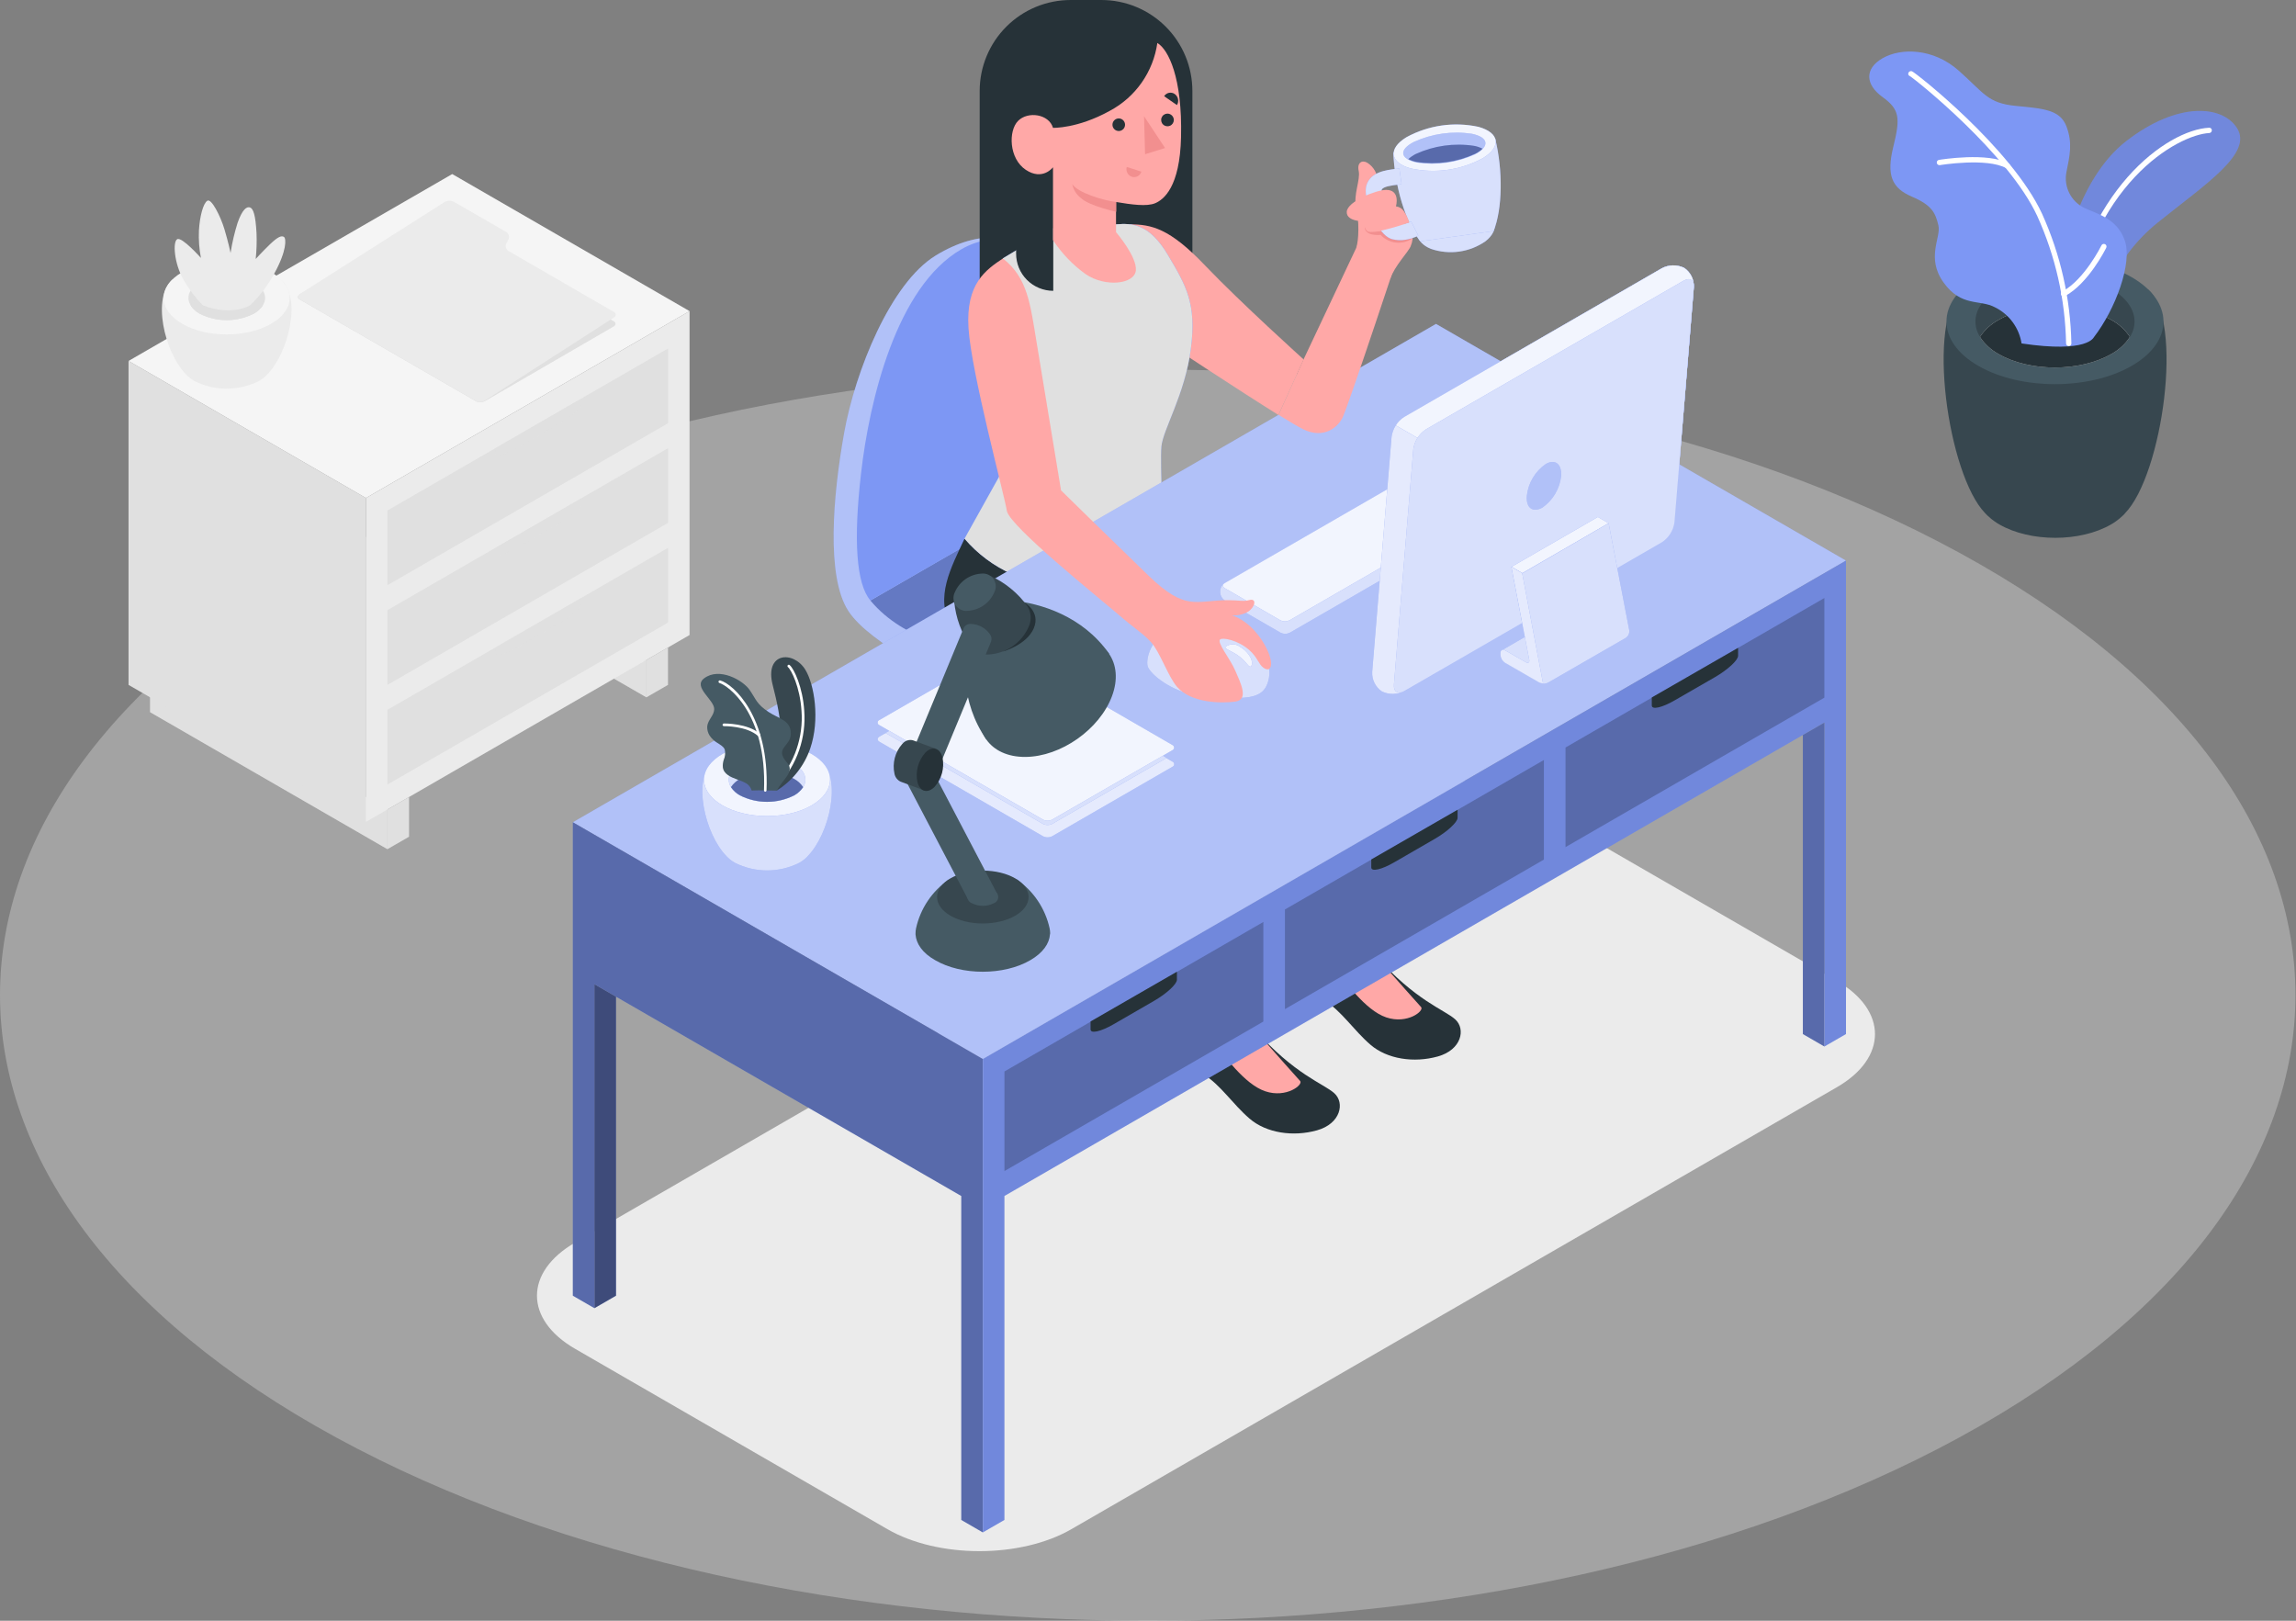 <svg width="595" height="420" viewBox="0 0 595 420" fill="none" xmlns="http://www.w3.org/2000/svg">
<rect x="0" y="0" width="595" height="420" fill="#808080" stroke="none"/>
<path d="M87.122 372.516C203.291 435.821 391.565 435.835 507.734 372.516C623.904 309.197 623.904 206.541 507.734 143.222C391.565 79.903 203.291 79.903 87.122 143.222C-29.047 206.541 -29.034 309.17 87.122 372.516Z" fill="#F5F5F5" fill-opacity="0.3"/>
<path d="M149.039 349.536L229.97 396.27C243.136 403.868 264.487 403.868 277.653 396.27L476.022 281.744C489.188 274.146 489.188 261.821 476.022 254.21L395.091 207.475C381.911 199.878 360.56 199.878 347.394 207.475L149.039 322.002C135.86 329.6 135.86 341.925 149.039 349.536Z" fill="#EBEBEB"/>
<path d="M268.422 65.802C263.308 60.995 254.055 59.126 242.438 66.243C230.821 73.36 221.634 96.127 218.75 112.23C215.866 128.334 214.05 149.364 219.818 158.284C225.587 167.204 246.524 176.657 246.524 176.657L249.061 167.884L268.422 65.802Z" fill="#7D97F4"/>
<path opacity="0.4" d="M268.422 65.802C263.308 60.995 254.055 59.126 242.438 66.243C230.821 73.36 221.634 96.127 218.75 112.23C215.866 128.334 214.05 149.364 219.818 158.284C225.587 167.204 246.524 176.657 246.524 176.657L249.061 167.884L268.422 65.802Z" fill="white"/>
<path d="M225.56 155.613C234.626 166.469 249.114 167.938 249.114 167.938L304.995 135.584L282.616 122.672L225.56 155.613Z" fill="#7D97F4"/>
<path opacity="0.2" d="M225.56 155.613C234.626 166.469 249.114 167.938 249.114 167.938L304.995 135.584L282.616 122.672L225.56 155.613Z" fill="black"/>
<path d="M225.56 155.613C221.888 151.26 221.14 140.057 223.129 122.739C225.293 103.724 232.33 74.308 249.101 64.614C268.769 53.264 288.745 81.465 282.656 122.739L225.56 155.613Z" fill="#7D97F4"/>
<path d="M356.471 247.641C366.792 259.338 374.35 261.661 377.114 264.158C379.878 266.655 378.783 272.05 372.614 273.772C366.445 275.495 359.515 274.48 355.175 270.754C350.836 267.029 347.618 261.941 343.265 259.298C338.912 256.654 336.748 256.026 335.867 252.621C334.986 249.216 337.336 238.601 337.336 238.601L356.471 247.641Z" fill="#263238"/>
<path d="M350.555 229.054C350.008 233.62 349.34 237.639 352.812 242.834C353.933 244.504 355.155 246.105 356.47 247.627C362.506 254.584 367.406 260.005 368.274 260.98C369.142 261.955 364.722 265.493 359.248 263.651C353.773 261.808 348.632 254.304 344.814 249.857C343.118 247.868 341.462 246.065 340.153 244.676C338.393 242.825 337.372 240.393 337.283 237.84L337.029 230.629L350.555 229.054Z" fill="#FFA8A7"/>
<path d="M325.132 266.775C335.453 278.486 342.998 280.796 345.775 283.293C348.552 285.789 347.444 291.197 341.275 292.92C335.106 294.642 328.176 293.628 323.823 289.889C319.47 286.15 316.279 281.089 311.926 278.445C307.573 275.802 305.396 275.174 304.528 271.769C303.66 268.364 305.997 257.749 305.997 257.749L325.132 266.775Z" fill="#263238"/>
<path d="M319.203 248.201C318.669 252.781 317.988 256.787 321.473 261.982C322.591 263.654 323.813 265.255 325.132 266.775C331.167 273.745 336.054 279.167 336.922 280.128C337.79 281.089 333.384 284.641 327.896 282.799C322.408 280.956 317.28 273.452 313.475 269.018C311.779 267.016 310.123 265.226 308.814 263.838C307.056 261.985 306.036 259.553 305.944 257.001L305.677 249.777L319.203 248.201Z" fill="#FFA8A7"/>
<path d="M277.462 1.51278e-05H285.394C288.491 -0.003 291.56 0.603 294.423 1.786C297.286 2.969 299.888 4.704 302.08 6.893C304.273 9.081 306.012 11.68 307.2 14.541C308.388 17.403 309 20.47 309.001 23.568V82.801H253.881V23.568C253.885 17.316 256.371 11.321 260.793 6.902C265.214 2.483 271.21 1.41255e-05 277.462 1.51278e-05Z" fill="#263238"/>
<path d="M312.313 68.82C303.086 59.126 298.372 58.138 292.764 58.138L303.446 89.517C303.446 89.517 321.019 101.134 331.3 107.543L337.83 93.149C337.83 93.149 321.539 78.474 312.313 68.82Z" fill="#FFA8A7"/>
<path d="M249.955 139.59C246.524 146.987 242.104 154.852 246.577 162.463C251.05 170.074 287.383 162.463 287.383 162.463V139.59H249.955Z" fill="#263238"/>
<path d="M289.266 58.138C293.272 57.804 297.812 57.924 302.619 66.016C307.426 74.108 310.123 78.648 308.601 90.425C307.079 102.202 301.39 111.282 300.976 115.689C300.562 120.095 301.617 141.272 301.617 141.272C301.617 141.272 294.594 151.3 277.128 151.768C271.979 151.881 266.87 150.846 262.17 148.74C257.47 146.634 253.298 143.508 249.955 139.59L263.308 115.635L259.89 66.951L272.935 59.139L289.266 58.138Z" fill="#7D97F4"/>
<path d="M289.266 58.138C293.272 57.804 297.812 57.924 302.619 66.016C307.426 74.108 310.123 78.648 308.601 90.425C307.079 102.202 301.39 111.282 300.976 115.689C300.562 120.095 301.617 141.272 301.617 141.272C301.617 141.272 294.594 151.3 277.128 151.768C271.979 151.881 266.87 150.846 262.17 148.74C257.47 146.634 253.298 143.508 249.955 139.59L263.308 115.635L259.89 66.951L272.935 59.139L289.266 58.138Z" fill="#E0E0E0"/>
<path d="M272.949 75.363C271.683 75.363 270.431 75.114 269.262 74.629C268.093 74.144 267.031 73.434 266.137 72.539C265.242 71.643 264.534 70.58 264.051 69.411C263.568 68.241 263.32 66.988 263.322 65.722V37.682H272.949V75.363Z" fill="#263238"/>
<path d="M299.921 11.136C302.819 12.859 306.424 20.176 306.063 35.505C305.77 48.511 301.55 51.715 299.387 52.65C297.224 53.585 293.191 53.011 289.212 52.343V60.154C289.212 60.154 294.7 66.524 294.353 70.089C294.006 73.654 286.435 74.522 281.307 71.023C277.982 68.628 275.126 65.641 272.882 62.211V43.343C272.882 43.343 270.211 46.922 265.832 44.011C261.452 41.1 261.278 33.903 263.829 31.326C266.379 28.748 271.84 29.55 272.882 33.128C272.882 33.128 279.211 33.355 287.57 28.735C290.87 26.982 293.708 24.474 295.855 21.416C298.001 18.358 299.394 14.835 299.921 11.136Z" fill="#FFA8A7"/>
<path d="M291.549 32.247C291.569 32.679 291.416 33.101 291.124 33.42C290.832 33.74 290.425 33.93 289.993 33.95C289.561 33.969 289.139 33.816 288.82 33.524C288.501 33.233 288.31 32.826 288.291 32.394C288.281 32.18 288.314 31.966 288.387 31.765C288.46 31.564 288.572 31.378 288.716 31.22C288.861 31.062 289.035 30.934 289.229 30.843C289.423 30.753 289.633 30.701 289.847 30.691C290.06 30.682 290.274 30.714 290.476 30.787C290.677 30.86 290.862 30.972 291.02 31.117C291.178 31.261 291.306 31.435 291.397 31.629C291.488 31.823 291.539 32.033 291.549 32.247Z" fill="#263238"/>
<path d="M288.598 27.24L285.207 29.336C284.931 28.872 284.846 28.318 284.971 27.792C285.095 27.267 285.419 26.81 285.874 26.519C286.099 26.383 286.35 26.294 286.61 26.257C286.87 26.22 287.135 26.236 287.389 26.303C287.643 26.37 287.881 26.488 288.089 26.649C288.296 26.809 288.47 27.011 288.598 27.24Z" fill="#263238"/>
<path d="M291.99 43.263L295.782 44.478C295.71 44.73 295.589 44.964 295.425 45.168C295.261 45.372 295.058 45.541 294.828 45.666C294.598 45.79 294.345 45.867 294.085 45.893C293.824 45.918 293.561 45.891 293.312 45.813C292.808 45.636 292.391 45.274 292.145 44.8C291.899 44.326 291.844 43.776 291.99 43.263Z" fill="#F28F8F"/>
<path d="M304.996 27.226L301.684 24.93C301.822 24.706 302.005 24.512 302.22 24.361C302.436 24.21 302.68 24.105 302.938 24.053C303.196 24 303.462 24.001 303.719 24.055C303.977 24.11 304.22 24.216 304.435 24.369C304.875 24.684 305.178 25.155 305.283 25.686C305.387 26.217 305.284 26.768 304.996 27.226Z" fill="#263238"/>
<path d="M304.194 31.059C304.199 31.381 304.109 31.698 303.935 31.969C303.761 32.241 303.511 32.455 303.216 32.586C302.921 32.716 302.594 32.757 302.276 32.702C301.958 32.648 301.663 32.502 301.428 32.281C301.193 32.061 301.028 31.776 300.954 31.462C300.879 31.148 300.899 30.819 301.01 30.517C301.122 30.214 301.319 29.951 301.579 29.76C301.839 29.569 302.149 29.459 302.472 29.443C302.691 29.436 302.909 29.472 303.114 29.549C303.32 29.627 303.508 29.744 303.668 29.894C303.828 30.044 303.956 30.224 304.047 30.424C304.137 30.624 304.187 30.839 304.194 31.059Z" fill="#263238"/>
<path d="M296.476 30.124L296.743 39.965L301.924 38.362L296.476 30.124Z" fill="#F28F8F"/>
<path d="M289.266 52.343C285.968 51.969 279.345 49.966 277.876 47.736C278.159 49.161 278.952 50.433 280.106 51.315C282.269 53.384 289.266 54.88 289.266 54.88V52.343Z" fill="#F28F8F"/>
<path d="M254.696 274.426L148.448 213.084L372.133 83.936L478.381 145.278L254.696 274.426Z" fill="#7D97F4"/>
<path opacity="0.4" d="M254.696 274.426L148.448 213.084L372.133 83.936L478.381 145.278L254.696 274.426Z" fill="white"/>
<path d="M148.448 213.084V335.769L154.042 339V255.051L249.114 309.931V393.88L254.696 397.112V274.426L148.448 213.084Z" fill="#7D97F4"/>
<path opacity="0.3" d="M148.448 213.084V335.769L154.042 339V255.051L249.114 309.931V393.88L254.696 397.112V274.426L148.448 213.084Z" fill="black"/>
<path d="M154.042 339L159.637 335.769V258.283L154.042 255.051V339Z" fill="#7D97F4"/>
<path opacity="0.5" d="M154.042 339L159.637 335.769V258.283L154.042 255.051V339Z" fill="black"/>
<path d="M254.696 397.112L260.291 393.88V309.931L472.787 187.246V271.195L478.382 267.964V145.278L254.696 274.426V397.112Z" fill="#7D97F4"/>
<path opacity="0.1" d="M254.696 397.112L260.291 393.88V309.931L472.787 187.246V271.195L478.382 267.964V145.278L254.696 274.426V397.112Z" fill="black"/>
<path d="M260.29 303.482V277.658L327.401 238.908V264.732L260.29 303.482Z" fill="#7D97F4"/>
<path opacity="0.3" d="M260.29 303.482V277.658L327.401 238.908V264.732L260.29 303.482Z" fill="black"/>
<path d="M332.983 261.514V235.677L400.094 196.94V222.764L332.983 261.514Z" fill="#7D97F4"/>
<path opacity="0.3" d="M332.983 261.514V235.677L400.094 196.94V222.764L332.983 261.514Z" fill="black"/>
<path d="M405.689 219.533V193.709L472.786 154.959V180.797L405.689 219.533Z" fill="#7D97F4"/>
<path opacity="0.3" d="M405.689 219.533V193.709L472.786 154.959V180.797L405.689 219.533Z" fill="black"/>
<path d="M304.995 251.82V253.89C304.995 255.025 302.325 257.495 299.027 259.391L288.585 265.427C285.287 267.323 282.616 267.95 282.616 266.762V264.706L304.995 251.82Z" fill="#263238"/>
<path d="M377.728 209.852V211.922C377.728 213.057 375.057 215.527 371.759 217.423L361.317 223.459C358.032 225.355 355.362 225.969 355.362 224.794V222.724L377.728 209.852Z" fill="#263238"/>
<path d="M450.421 167.885V169.941C450.421 171.089 447.75 173.546 444.465 175.456L434.01 181.478C430.725 183.387 428.055 184.001 428.055 182.813V180.743L450.421 167.885Z" fill="#263238"/>
<path d="M472.786 271.195L467.205 267.964V190.477L472.786 187.246V271.195Z" fill="#7D97F4"/>
<path opacity="0.3" d="M472.786 271.195L467.205 267.964V190.477L472.786 187.246V271.195Z" fill="black"/>
<path d="M316.212 153.584V153.116C316.236 152.703 316.356 152.301 316.562 151.941C316.768 151.582 317.055 151.276 317.4 151.047L387.783 110.454C388.154 110.269 388.563 110.172 388.978 110.172C389.393 110.172 389.802 110.269 390.173 110.454L404.567 118.76C404.912 118.989 405.199 119.295 405.405 119.654C405.612 120.014 405.731 120.416 405.755 120.829V121.31C405.728 121.722 405.605 122.123 405.396 122.48C405.188 122.836 404.899 123.14 404.554 123.366L334.251 163.959C333.88 164.144 333.471 164.241 333.056 164.241C332.641 164.241 332.232 164.144 331.861 163.959L317.4 155.613C317.06 155.388 316.776 155.088 316.57 154.736C316.364 154.385 316.242 153.99 316.212 153.584Z" fill="#7D97F4"/>
<path opacity="0.7" d="M316.212 153.584V153.116C316.236 152.703 316.356 152.301 316.562 151.941C316.768 151.582 317.055 151.276 317.4 151.047L387.783 110.454C388.154 110.269 388.563 110.172 388.978 110.172C389.393 110.172 389.802 110.269 390.173 110.454L404.567 118.76C404.912 118.989 405.199 119.295 405.405 119.654C405.612 120.014 405.731 120.416 405.755 120.829V121.31C405.728 121.722 405.605 122.123 405.396 122.48C405.188 122.836 404.899 123.14 404.554 123.366L334.251 163.959C333.88 164.144 333.471 164.241 333.056 164.241C332.641 164.241 332.232 164.144 331.861 163.959L317.4 155.613C317.06 155.388 316.776 155.088 316.57 154.736C316.364 154.385 316.242 153.99 316.212 153.584Z" fill="white"/>
<path d="M317.4 152.422L331.794 160.741C332.165 160.926 332.575 161.023 332.989 161.023C333.404 161.023 333.814 160.926 334.185 160.741L404.487 120.148C404.615 120.09 404.723 119.996 404.799 119.877C404.875 119.759 404.915 119.621 404.915 119.481C404.915 119.34 404.875 119.202 404.799 119.084C404.723 118.966 404.615 118.872 404.487 118.813L390.093 110.508C389.722 110.322 389.312 110.225 388.898 110.225C388.483 110.225 388.074 110.322 387.702 110.508L317.387 151.1C316.746 151.434 316.746 152.048 317.4 152.422Z" fill="#7D97F4"/>
<path opacity="0.9" d="M317.4 152.422L331.794 160.741C332.165 160.926 332.575 161.023 332.989 161.023C333.404 161.023 333.814 160.926 334.185 160.741L404.487 120.148C404.615 120.09 404.723 119.996 404.799 119.877C404.875 119.759 404.915 119.621 404.915 119.481C404.915 119.34 404.875 119.202 404.799 119.084C404.723 118.966 404.615 118.872 404.487 118.813L390.093 110.508C389.722 110.322 389.312 110.225 388.898 110.225C388.483 110.225 388.074 110.322 387.702 110.508L317.387 151.1C316.746 151.434 316.746 152.048 317.4 152.422Z" fill="white"/>
<path d="M227.937 192.24L270.278 216.702C270.649 216.888 271.058 216.985 271.473 216.985C271.888 216.985 272.297 216.888 272.668 216.702L303.834 198.703C303.966 198.649 304.08 198.556 304.16 198.437C304.24 198.318 304.282 198.178 304.282 198.035C304.282 197.892 304.24 197.752 304.16 197.633C304.08 197.514 303.966 197.422 303.834 197.367L261.479 172.919C261.112 172.728 260.704 172.628 260.29 172.628C259.877 172.628 259.469 172.728 259.102 172.919L227.937 190.865C227.269 191.252 227.269 191.866 227.937 192.24Z" fill="#7D97F4"/>
<path opacity="0.8" d="M227.937 192.24L270.278 216.702C270.649 216.888 271.058 216.985 271.473 216.985C271.888 216.985 272.297 216.888 272.668 216.702L303.834 198.703C303.966 198.649 304.08 198.556 304.16 198.437C304.24 198.318 304.282 198.178 304.282 198.035C304.282 197.892 304.24 197.752 304.16 197.633C304.08 197.514 303.966 197.422 303.834 197.367L261.479 172.919C261.112 172.728 260.704 172.628 260.29 172.628C259.877 172.628 259.469 172.728 259.102 172.919L227.937 190.865C227.269 191.252 227.269 191.866 227.937 192.24Z" fill="white"/>
<path d="M259.102 172.878L229.499 189.957L270.278 213.511C270.649 213.697 271.058 213.793 271.473 213.793C271.888 213.793 272.297 213.697 272.668 213.511L302.325 196.419L261.532 172.878C261.158 172.679 260.741 172.574 260.317 172.574C259.893 172.574 259.476 172.679 259.102 172.878Z" fill="#7D97F4"/>
<path opacity="0.7" d="M259.102 172.878L229.499 189.957L270.278 213.511C270.649 213.697 271.058 213.793 271.473 213.793C271.888 213.793 272.297 213.697 272.668 213.511L302.325 196.419L261.532 172.878C261.158 172.679 260.741 172.574 260.317 172.574C259.893 172.574 259.476 172.679 259.102 172.878Z" fill="white"/>
<path d="M227.936 187.94L270.278 212.389C270.649 212.575 271.058 212.672 271.473 212.672C271.888 212.672 272.297 212.575 272.668 212.389L303.834 194.403C303.961 194.345 304.07 194.25 304.146 194.132C304.222 194.014 304.262 193.876 304.262 193.735C304.262 193.595 304.222 193.457 304.146 193.339C304.07 193.22 303.961 193.126 303.834 193.068L261.479 168.565C261.109 168.382 260.702 168.286 260.29 168.286C259.878 168.286 259.471 168.382 259.102 168.565L227.936 186.565C227.79 186.611 227.662 186.703 227.572 186.826C227.481 186.95 227.432 187.099 227.432 187.253C227.432 187.406 227.481 187.555 227.572 187.679C227.662 187.803 227.79 187.894 227.936 187.94Z" fill="#7D97F4"/>
<path opacity="0.9" d="M227.936 187.94L270.278 212.389C270.649 212.575 271.058 212.672 271.473 212.672C271.888 212.672 272.297 212.575 272.668 212.389L303.834 194.403C303.961 194.345 304.07 194.25 304.146 194.132C304.222 194.014 304.262 193.876 304.262 193.735C304.262 193.595 304.222 193.457 304.146 193.339C304.07 193.22 303.961 193.126 303.834 193.068L261.479 168.565C261.109 168.382 260.702 168.286 260.29 168.286C259.878 168.286 259.471 168.382 259.102 168.565L227.936 186.565C227.79 186.611 227.662 186.703 227.572 186.826C227.481 186.95 227.432 187.099 227.432 187.253C227.432 187.406 227.481 187.555 227.572 187.679C227.662 187.803 227.79 187.894 227.936 187.94Z" fill="white"/>
<path d="M251.411 162.463C250.009 166.282 252.158 169.367 256.231 169.34C258.371 169.228 260.436 168.517 262.191 167.286C263.945 166.056 265.318 164.357 266.152 162.383C267.568 158.564 265.404 155.48 261.332 155.507C259.192 155.618 257.127 156.33 255.372 157.56C253.618 158.79 252.245 160.49 251.411 162.463Z" fill="#7D97F4"/>
<path opacity="0.1" d="M251.411 162.463C250.009 166.282 252.158 169.367 256.231 169.34C258.371 169.228 260.436 168.517 262.191 167.286C263.945 166.056 265.318 164.357 266.152 162.383C267.568 158.564 265.404 155.48 261.332 155.507C259.192 155.618 257.127 156.33 255.372 157.56C253.618 158.79 252.245 160.49 251.411 162.463Z" fill="black"/>
<path d="M254.789 180.583C251.598 189.222 256.485 196.206 265.712 196.152C274.938 196.099 284.966 188.995 288.171 180.396C291.376 171.797 286.462 164.787 277.248 164.827C268.035 164.867 257.967 171.93 254.789 180.583Z" fill="#455A64"/>
<path d="M262.267 155.613L256.739 159.472L251.211 163.331C249.381 170.582 248.834 181.905 255.63 191.652L287.437 169.433C280.573 159.619 269.651 156.334 262.267 155.613Z" fill="#455A64"/>
<path d="M265.458 156.134C265.458 156.134 266.446 164.88 259.89 168.846C259.89 168.846 266.059 167.15 267.902 162.81C269.744 158.471 265.458 156.134 265.458 156.134Z" fill="#263238"/>
<path d="M266.272 157.122C263.81 153.699 260.496 150.979 256.658 149.231L252.225 152.382L251.731 152.729L247.285 155.88C247.671 160.063 249.133 164.075 251.531 167.524C252.083 168.227 252.799 168.784 253.616 169.147C254.433 169.51 255.326 169.668 256.218 169.607C258.471 169.484 260.645 168.728 262.489 167.427C264.334 166.126 265.774 164.332 266.646 162.25C267.006 161.423 267.157 160.521 267.087 159.623C267.017 158.724 266.728 157.856 266.246 157.095L266.272 157.122Z" fill="#37474F"/>
<path d="M247.432 153.504C247.165 154.041 247.048 154.641 247.094 155.239C247.14 155.837 247.347 156.412 247.694 156.902C248.04 157.392 248.513 157.779 249.061 158.023C249.61 158.266 250.214 158.356 250.81 158.284C252.3 158.205 253.737 157.707 254.956 156.847C256.175 155.987 257.126 154.8 257.7 153.423C257.966 152.887 258.083 152.289 258.037 151.692C257.991 151.095 257.785 150.521 257.44 150.032C257.096 149.542 256.625 149.155 256.079 148.91C255.532 148.666 254.93 148.574 254.335 148.643C252.846 148.73 251.411 149.232 250.191 150.09C248.972 150.949 248.016 152.131 247.432 153.504Z" fill="#455A64"/>
<path d="M256.538 164.359C255.983 163.56 255.248 162.902 254.392 162.438C253.536 161.974 252.584 161.718 251.611 161.689C251.241 161.656 250.87 161.733 250.542 161.908C250.215 162.084 249.946 162.351 249.768 162.677L236.656 194.336C236.559 194.643 236.535 194.968 236.586 195.286C236.637 195.603 236.762 195.905 236.949 196.166C237.505 196.968 238.242 197.628 239.101 198.091C239.959 198.555 240.915 198.811 241.89 198.836C242.26 198.87 242.632 198.795 242.96 198.619C243.287 198.443 243.556 198.175 243.733 197.848L256.818 166.296C256.942 165.976 256.982 165.63 256.933 165.291C256.884 164.951 256.748 164.631 256.538 164.359Z" fill="#455A64"/>
<path d="M272.147 241.899C272.147 241.45 272.098 241.002 272.001 240.564C270.876 235.442 267.857 230.934 263.548 227.945H245.856C241.543 230.933 238.519 235.44 237.39 240.564C237.296 241.002 237.252 241.45 237.257 241.899C237.252 241.979 237.252 242.059 237.257 242.139C237.417 244.583 239.099 247 242.331 248.816C249.154 252.822 260.197 252.822 267.02 248.816C270.251 246.946 271.934 244.529 272.094 242.139C272.117 242.06 272.134 241.98 272.147 241.899Z" fill="#455A64"/>
<path d="M254.695 239.308C261.244 239.308 266.553 236.242 266.553 232.458C266.553 228.675 261.244 225.609 254.695 225.609C248.147 225.609 242.838 228.675 242.838 232.458C242.838 236.242 248.147 239.308 254.695 239.308Z" fill="#37474F"/>
<path d="M251.891 230.83C251.55 230.943 251.254 231.16 251.043 231.451C250.833 231.743 250.72 232.093 250.72 232.452C250.72 232.811 250.833 233.161 251.043 233.452C251.254 233.744 251.55 233.961 251.891 234.074C252.763 234.515 253.726 234.745 254.702 234.745C255.679 234.745 256.642 234.515 257.513 234.074C257.854 233.961 258.151 233.744 258.361 233.452C258.571 233.161 258.684 232.811 258.684 232.452C258.684 232.093 258.571 231.743 258.361 231.451C258.151 231.16 257.854 230.943 257.513 230.83C256.642 230.388 255.679 230.159 254.702 230.159C253.726 230.159 252.763 230.388 251.891 230.83Z" fill="#455A64"/>
<path d="M235.654 199.878C235.313 199.991 235.017 200.208 234.806 200.5C234.596 200.791 234.483 201.141 234.483 201.5C234.483 201.859 234.596 202.209 234.806 202.501C235.017 202.792 235.313 203.009 235.654 203.122C236.526 203.564 237.489 203.793 238.465 203.793C239.442 203.793 240.405 203.564 241.276 203.122C241.617 203.009 241.914 202.792 242.124 202.501C242.334 202.209 242.447 201.859 242.447 201.5C242.447 201.141 242.334 200.791 242.124 200.5C241.914 200.208 241.617 199.991 241.276 199.878C240.405 199.437 239.442 199.207 238.465 199.207C237.489 199.207 236.526 199.437 235.654 199.878Z" fill="#7D97F4"/>
<path opacity="0.3" d="M235.654 199.878C235.313 199.991 235.017 200.208 234.806 200.5C234.596 200.791 234.483 201.141 234.483 201.5C234.483 201.859 234.596 202.209 234.806 202.501C235.017 202.792 235.313 203.009 235.654 203.122C236.526 203.564 237.489 203.793 238.465 203.793C239.442 203.793 240.405 203.564 241.276 203.122C241.617 203.009 241.914 202.792 242.124 202.501C242.334 202.209 242.447 201.859 242.447 201.5C242.447 201.141 242.334 200.791 242.124 200.5C241.914 200.208 241.617 199.991 241.276 199.878C240.405 199.437 239.442 199.207 238.465 199.207C237.489 199.207 236.526 199.437 235.654 199.878Z" fill="black"/>
<path d="M242.291 200.853L258.514 231.804L250.89 233.113L234.64 202.121L242.291 200.853Z" fill="#455A64"/>
<path d="M236.563 191.839C236.06 191.716 235.533 191.741 235.044 191.912C234.556 192.083 234.128 192.391 233.812 192.801C232.896 193.832 232.236 195.065 231.886 196.399C231.535 197.733 231.504 199.13 231.796 200.479C231.876 200.922 232.06 201.34 232.331 201.699C232.602 202.058 232.954 202.349 233.358 202.548L239.42 204.818L242.438 194.003L236.563 191.839Z" fill="#37474F"/>
<path d="M239.794 195.044C238.874 196.076 238.211 197.31 237.859 198.647C237.506 199.983 237.474 201.384 237.764 202.735C238.432 205.179 240.435 205.7 242.197 203.897C243.116 202.868 243.779 201.636 244.132 200.301C244.485 198.967 244.517 197.568 244.227 196.219C243.573 193.776 241.57 193.255 239.794 195.044Z" fill="#263238"/>
<path d="M209.309 221.87C214.944 216.128 218.242 201.774 212.754 197.221H184.82C179.332 201.774 182.631 216.115 188.265 221.87L188.412 222.03L188.613 222.217C188.772 222.378 188.942 222.53 189.12 222.671L189.254 222.778L189.681 223.098C189.912 223.268 190.153 223.424 190.402 223.566C193.004 224.882 195.878 225.568 198.794 225.568C201.71 225.568 204.585 224.882 207.186 223.566C207.427 223.432 207.667 223.272 207.921 223.098L208.308 222.791L208.482 222.671L208.962 222.23L209.189 222.003L209.309 221.87Z" fill="#7D97F4"/>
<path opacity="0.7" d="M209.309 221.87C214.944 216.128 218.242 201.774 212.754 197.221H184.82C179.332 201.774 182.631 216.115 188.265 221.87L188.412 222.03L188.613 222.217C188.772 222.378 188.942 222.53 189.12 222.671L189.254 222.778L189.681 223.098C189.912 223.268 190.153 223.424 190.402 223.566C193.004 224.882 195.878 225.568 198.794 225.568C201.71 225.568 204.585 224.882 207.186 223.566C207.427 223.432 207.667 223.272 207.921 223.098L208.308 222.791L208.482 222.671L208.962 222.23L209.189 222.003L209.309 221.87Z" fill="white"/>
<path d="M198.774 211.481C207.793 211.481 215.104 207.261 215.104 202.054C215.104 196.848 207.793 192.627 198.774 192.627C189.755 192.627 182.444 196.848 182.444 202.054C182.444 207.261 189.755 211.481 198.774 211.481Z" fill="#7D97F4"/>
<path opacity="0.9" d="M198.774 211.481C207.793 211.481 215.104 207.261 215.104 202.054C215.104 196.848 207.793 192.627 198.774 192.627C189.755 192.627 182.444 196.848 182.444 202.054C182.444 207.261 189.755 211.481 198.774 211.481Z" fill="white"/>
<path d="M191.751 197.995C187.878 200.238 187.878 203.87 191.751 206.114C193.931 207.213 196.339 207.786 198.781 207.786C201.223 207.786 203.631 207.213 205.811 206.114C209.683 203.87 209.683 200.238 205.811 197.995C203.633 196.889 201.224 196.313 198.781 196.313C196.338 196.313 193.929 196.889 191.751 197.995Z" fill="#7D97F4"/>
<path opacity="0.7" d="M191.751 197.995C187.878 200.238 187.878 203.87 191.751 206.114C193.931 207.213 196.339 207.786 198.781 207.786C201.223 207.786 203.631 207.213 205.811 206.114C209.683 203.87 209.683 200.238 205.811 197.995C203.633 196.889 201.224 196.313 198.781 196.313C196.338 196.313 193.929 196.889 191.751 197.995Z" fill="white"/>
<path d="M205.811 201.841C203.631 200.741 201.223 200.168 198.781 200.168C196.339 200.168 193.931 200.741 191.75 201.841C190.816 202.357 190.02 203.089 189.427 203.977C190.02 204.865 190.816 205.597 191.75 206.114C193.931 207.213 196.339 207.786 198.781 207.786C201.223 207.786 203.631 207.213 205.811 206.114C206.745 205.597 207.542 204.865 208.134 203.977C207.542 203.089 206.745 202.357 205.811 201.841Z" fill="#7D97F4"/>
<path opacity="0.3" d="M205.811 201.841C203.631 200.741 201.223 200.168 198.781 200.168C196.339 200.168 193.931 200.741 191.75 201.841C190.816 202.357 190.02 203.089 189.427 203.977C190.02 204.865 190.816 205.597 191.75 206.114C193.931 207.213 196.339 207.786 198.781 207.786C201.223 207.786 203.631 207.213 205.811 206.114C206.745 205.597 207.542 204.865 208.134 203.977C207.542 203.089 206.745 202.357 205.811 201.841Z" fill="black"/>
<path d="M201.311 204.858C205.358 202.33 208.413 198.488 209.964 193.976C212.541 186.445 211.019 177.338 208.709 173.573C205.584 168.472 198.026 169.046 200.256 177.579C202.486 186.111 203.875 195.338 200.336 201.507L201.311 204.858Z" fill="#37474F"/>
<path d="M201.578 203.309C201.495 203.309 201.415 203.281 201.351 203.229C201.318 203.197 201.292 203.159 201.275 203.116C201.257 203.074 201.248 203.028 201.248 202.982C201.248 202.936 201.257 202.891 201.275 202.848C201.292 202.806 201.318 202.768 201.351 202.735C203.609 200.239 205.336 197.311 206.429 194.127C207.521 190.944 207.956 187.571 207.707 184.215C207.32 178.033 205.036 173.533 204.168 172.852C204.106 172.785 204.071 172.697 204.071 172.605C204.071 172.513 204.106 172.425 204.168 172.358C204.233 172.296 204.319 172.261 204.409 172.261C204.498 172.261 204.585 172.296 204.649 172.358C205.798 173.346 208.041 178.153 208.415 184.188C208.673 187.639 208.227 191.106 207.105 194.379C205.982 197.652 204.206 200.663 201.885 203.229C201.845 203.268 201.796 203.296 201.742 203.31C201.688 203.324 201.632 203.324 201.578 203.309Z" fill="white"/>
<path d="M194.795 204.858C194.579 204.114 194.106 203.47 193.46 203.042C192.662 202.597 191.821 202.235 190.95 201.961C189.441 201.413 187.518 200.626 187.318 198.81C187.27 198.159 187.352 197.506 187.558 196.887C187.93 196.048 188.019 195.11 187.812 194.216C187.478 193.415 186.623 192.988 185.889 192.507C185.079 192.028 184.389 191.371 183.873 190.584C183.437 189.886 183.227 189.07 183.272 188.248C183.419 186.565 185.034 185.457 185.088 183.788C185.154 181.344 179.439 178.033 182.484 175.776C186.383 172.825 192.485 176.243 194.234 178.754C195.984 181.264 195.984 182.386 199.175 184.509C201.845 186.271 204.943 186.632 204.943 190.104C204.943 193.575 200.497 193.736 203.995 197.675C206.105 200.038 202.66 202.081 201.325 204.885C199.148 204.858 196.945 204.752 194.795 204.858Z" fill="#455A64"/>
<path d="M198.32 205.166C198.275 205.164 198.23 205.153 198.188 205.134C198.147 205.115 198.11 205.088 198.079 205.054C198.048 205.021 198.023 204.982 198.008 204.939C197.992 204.896 197.985 204.851 197.986 204.805C198.761 184.629 188.493 177.552 186.436 176.991C186.352 176.963 186.282 176.903 186.241 176.824C186.199 176.746 186.19 176.654 186.214 176.569C186.237 176.483 186.293 176.41 186.369 176.365C186.446 176.319 186.536 176.304 186.623 176.324C190.095 177.272 199.402 185.791 198.641 204.832C198.638 204.917 198.603 204.998 198.544 205.06C198.485 205.121 198.405 205.159 198.32 205.166Z" fill="white"/>
<path d="M196.691 190.825C196.609 190.825 196.528 190.796 196.464 190.744C193.486 188.074 187.665 188.181 187.598 188.181C187.508 188.181 187.422 188.146 187.357 188.084C187.292 188.022 187.254 187.937 187.251 187.847C187.25 187.756 187.285 187.668 187.347 187.601C187.409 187.534 187.494 187.493 187.585 187.486C187.838 187.486 193.74 187.42 196.931 190.157C196.982 190.204 197.017 190.265 197.033 190.332C197.048 190.399 197.044 190.469 197.019 190.533C196.995 190.598 196.952 190.654 196.896 190.694C196.84 190.733 196.773 190.756 196.704 190.758L196.691 190.825Z" fill="white"/>
<path d="M433.93 135.397L438.951 74.455C439.003 73.469 438.799 72.486 438.359 71.601C437.919 70.717 437.258 69.961 436.44 69.408C435.536 68.97 434.541 68.752 433.537 68.77C432.532 68.789 431.546 69.044 430.658 69.515L363.895 108.051C363.012 108.622 362.263 109.377 361.698 110.264C361.134 111.152 360.767 112.15 360.623 113.192L355.602 174.134C355.55 175.12 355.754 176.103 356.194 176.987C356.634 177.872 357.295 178.627 358.113 179.181C359.017 179.618 360.012 179.837 361.016 179.818C362.021 179.8 363.007 179.545 363.895 179.074L430.658 140.538C431.54 139.965 432.288 139.21 432.853 138.323C433.417 137.436 433.784 136.438 433.93 135.397Z" fill="#7D97F4"/>
<path opacity="0.8" d="M433.93 135.397L438.951 74.455C439.003 73.469 438.799 72.486 438.359 71.601C437.919 70.717 437.258 69.961 436.44 69.408C435.536 68.97 434.541 68.752 433.537 68.77C432.532 68.789 431.546 69.044 430.658 69.515L363.895 108.051C363.012 108.622 362.263 109.377 361.698 110.264C361.134 111.152 360.767 112.15 360.623 113.192L355.602 174.134C355.55 175.12 355.754 176.103 356.194 176.987C356.634 177.872 357.295 178.627 358.113 179.181C359.017 179.618 360.012 179.837 361.016 179.818C362.021 179.8 363.007 179.545 363.895 179.074L430.658 140.538C431.54 139.965 432.288 139.21 432.853 138.323C433.417 137.436 433.784 136.438 433.93 135.397Z" fill="white"/>
<path d="M433.93 135.397L438.95 74.455C439.003 73.469 438.799 72.486 438.359 71.601C437.919 70.717 437.258 69.961 436.44 69.408C435.536 68.97 434.541 68.752 433.537 68.77C432.532 68.789 431.546 69.044 430.658 69.515L363.894 108.051C363.008 108.601 362.262 109.351 361.718 110.241L372.093 116.223V174.307L430.618 140.511C431.505 139.947 432.26 139.198 432.832 138.315C433.403 137.433 433.778 136.437 433.93 135.397Z" fill="#7D97F4"/>
<path opacity="0.9" d="M433.93 135.397L438.95 74.455C439.003 73.469 438.799 72.486 438.359 71.601C437.919 70.717 437.258 69.961 436.44 69.408C435.536 68.97 434.541 68.752 433.537 68.77C432.532 68.789 431.546 69.044 430.658 69.515L363.894 108.051C363.008 108.601 362.262 109.351 361.718 110.241L372.093 116.223V174.307L430.618 140.511C431.505 139.947 432.26 139.198 432.832 138.315C433.403 137.433 433.778 136.437 433.93 135.397Z" fill="white"/>
<path d="M361.237 177.365L366.258 116.423C366.403 115.382 366.769 114.383 367.331 113.494C367.893 112.606 368.638 111.847 369.516 111.269L436.28 72.746C437.936 71.798 439.137 72.559 438.95 74.455L433.93 135.397C433.786 136.437 433.42 137.434 432.858 138.321C432.296 139.208 431.551 139.964 430.672 140.538L363.908 179.074C362.279 180.022 361.077 179.261 361.237 177.365Z" fill="#7D97F4"/>
<path opacity="0.7" d="M361.237 177.365L366.258 116.423C366.403 115.382 366.769 114.383 367.331 113.494C367.893 112.606 368.638 111.847 369.516 111.269L436.28 72.746C437.936 71.798 439.137 72.559 438.95 74.455L433.93 135.397C433.786 136.437 433.42 137.434 432.858 138.321C432.296 139.208 431.551 139.964 430.672 140.538L363.908 179.074C362.279 180.022 361.077 179.261 361.237 177.365Z" fill="white"/>
<path d="M395.674 128.467C395.856 126.829 396.386 125.248 397.229 123.832C398.071 122.416 399.208 121.196 400.561 120.255C403.005 118.84 404.767 120.255 404.567 123.353C404.384 124.991 403.853 126.571 403.01 127.987C402.168 129.403 401.032 130.623 399.68 131.565C397.13 132.914 395.42 131.578 395.674 128.467Z" fill="#7D97F4"/>
<path opacity="0.4" d="M395.674 128.467C395.856 126.829 396.386 125.248 397.229 123.832C398.071 122.416 399.208 121.196 400.561 120.255C403.005 118.84 404.767 120.255 404.567 123.353C404.384 124.991 403.853 126.571 403.01 127.987C402.168 129.403 401.032 130.623 399.68 131.565C397.13 132.914 395.42 131.578 395.674 128.467Z" fill="white"/>
<path d="M394.499 148.51L416.865 135.597L414.074 133.982L391.708 146.894L394.499 148.51Z" fill="#7D97F4"/>
<path opacity="0.9" d="M394.499 148.51L416.865 135.597L414.074 133.982L391.708 146.894L394.499 148.51Z" fill="white"/>
<path d="M421.258 165.334L401.229 176.871C400.82 177.091 400.357 177.193 399.894 177.165C399.517 177.149 399.149 177.053 398.812 176.884L390.013 171.81C389.678 171.579 389.401 171.275 389.202 170.921C389.003 170.567 388.888 170.173 388.864 169.767V169.3C388.864 168.539 389.398 168.218 390.053 168.606L395.394 171.663L396.582 172.358L396.315 171.022L391.695 146.987L394.486 148.603L416.865 135.584L422.206 163.278C422.268 163.676 422.212 164.083 422.043 164.449C421.874 164.815 421.601 165.123 421.258 165.334Z" fill="#7D97F4"/>
<path opacity="0.7" d="M421.258 165.334L401.229 176.871C400.82 177.091 400.357 177.193 399.894 177.165C399.517 177.149 399.149 177.053 398.812 176.884L390.013 171.81C389.678 171.579 389.401 171.275 389.202 170.921C389.003 170.567 388.888 170.173 388.864 169.767V169.3C388.864 168.539 389.398 168.218 390.053 168.606L395.394 171.663L396.582 172.358L396.315 171.022L391.695 146.987L394.486 148.603L416.865 135.584L422.206 163.278C422.268 163.676 422.212 164.083 422.043 164.449C421.874 164.815 421.601 165.123 421.258 165.334Z" fill="white"/>
<path d="M389.278 168.472L396.088 164.533L397.477 173.706L389.278 168.472Z" fill="#7D97F4"/>
<path opacity="0.7" d="M389.278 168.472L396.088 164.533L397.477 173.706L389.278 168.472Z" fill="white"/>
<path d="M394.459 148.51L391.668 146.894L396.288 170.929C396.449 171.663 396.021 171.97 395.367 171.583L390.026 168.525C389.372 168.138 388.838 168.525 388.838 169.22V169.687C388.861 170.093 388.977 170.487 389.176 170.841C389.375 171.195 389.652 171.499 389.986 171.73L398.785 176.804C399.122 176.973 399.491 177.068 399.867 177.085L394.459 148.51Z" fill="#7D97F4"/>
<path opacity="0.8" d="M394.459 148.51L391.668 146.894L396.288 170.929C396.449 171.663 396.021 171.97 395.367 171.583L390.026 168.525C389.372 168.138 388.838 168.525 388.838 169.22V169.687C388.861 170.093 388.977 170.487 389.176 170.841C389.375 171.195 389.652 171.499 389.986 171.73L398.785 176.804C399.122 176.973 399.491 177.068 399.867 177.085L394.459 148.51Z" fill="white"/>
<path d="M322.354 180.797C326.453 180.49 327.775 178.981 328.443 177.165C329.11 175.349 329.351 173.359 327.762 169.153C326.173 164.947 317.08 159.432 307.639 161.448C298.199 163.465 296.89 170.675 297.398 172.611C297.905 174.548 303.58 179.461 310.937 180.303C314.721 180.797 318.541 180.962 322.354 180.797Z" fill="#7D97F4"/>
<path opacity="0.7" d="M322.354 180.797C326.453 180.49 327.775 178.981 328.443 177.165C329.11 175.349 329.351 173.359 327.762 169.153C326.173 164.947 317.08 159.432 307.639 161.448C298.199 163.465 296.89 170.675 297.398 172.611C297.905 174.548 303.58 179.461 310.937 180.303C314.721 180.797 318.541 180.962 322.354 180.797Z" fill="white"/>
<path d="M317.561 167.631C318.103 167.203 318.773 166.97 319.463 166.97C320.154 166.97 320.824 167.203 321.366 167.631C322.615 168.338 323.614 169.416 324.224 170.715C324.638 171.797 324.437 172.758 323.97 172.758C323.503 172.758 323.155 171.77 321.366 170.275C319.577 168.779 317.16 168.192 317.561 167.631Z" fill="#7D97F4"/>
<path opacity="0.9" d="M317.561 167.631C318.103 167.203 318.773 166.97 319.463 166.97C320.154 166.97 320.824 167.203 321.366 167.631C322.615 168.338 323.614 169.416 324.224 170.715C324.638 171.797 324.437 172.758 323.97 172.758C323.503 172.758 323.155 171.77 321.366 170.275C319.577 168.779 317.16 168.192 317.561 167.631Z" fill="white"/>
<path d="M259.89 66.978C255.483 69.942 250.262 73.454 250.983 85.017C251.705 96.581 260.33 128.48 260.918 132.366C261.505 136.252 284.953 155.066 289.266 158.778C294.22 163.091 296.089 163.999 298.332 166.469C300.576 168.939 302.685 175.242 305.009 177.979C308.654 182.212 316.506 182.306 320.124 181.811C323.743 181.317 321.459 176.924 320.124 173.8C318.789 170.675 315.21 166.416 316.225 165.681C316.92 165.187 320.698 165.855 323.623 168.352C325.879 170.275 326.146 172.157 327.415 173.039C329.538 174.534 330.246 171.89 328.056 167.698C325.866 163.505 322.528 160.5 319.23 159.459C320.685 159.574 322.141 159.248 323.409 158.524C325.225 157.403 325.866 154.866 323.623 155.533C322.287 155.92 320.952 155.533 318.281 155.533C309.896 155.533 307.372 158.578 297.665 149.204C287.957 139.83 274.965 127.078 274.965 127.078C274.965 127.078 270.599 100.506 268.636 88.743C266.967 78.608 266.272 71.972 259.89 66.978Z" fill="#FFA8A7"/>
<path d="M337.83 93.109L354.401 58.018L363.748 61.877C363.748 61.877 350.008 103.457 348.032 107.971C346.87 110.641 343.144 113.886 337.75 111.255C336.575 110.681 334.238 109.306 331.341 107.503" fill="#FFA8A7"/>
<path d="M360.236 72.332C361.384 68.9 365.029 65.242 365.577 63.786C366.063 62.637 366.225 61.376 366.044 60.141L361.785 60.568L360.236 72.332Z" fill="#FFA8A7"/>
<path d="M351.45 64.147C352.144 62.558 352.264 56.99 351.45 53.785C350.635 50.58 352.598 46.575 352.104 44.318C351.61 42.061 353.052 41.38 354.361 42.195C355.162 42.703 355.826 43.402 356.292 44.229C356.757 45.056 357.012 45.986 357.031 46.935C357.098 49.272 357.245 55.214 356.297 58.111C355.349 61.009 351.45 64.147 351.45 64.147Z" fill="#FFA8A7"/>
<path d="M353.653 58.685C353.906 59.407 354.868 60.408 357.979 59.874L363.707 61.877L366.044 61.743C364.795 62.627 363.267 63.025 361.745 62.863C360.224 62.7 358.813 61.989 357.779 60.862C357.779 60.862 353.573 61.383 353.653 58.685Z" fill="#F28F8F"/>
<path d="M369.677 56.335C366.085 59.139 366.592 62.785 370.825 64.494C373.171 65.3 375.675 65.541 378.132 65.198C380.589 64.855 382.93 63.936 384.966 62.518C388.557 59.714 388.037 56.055 383.817 54.346C381.469 53.545 378.966 53.307 376.509 53.653C374.053 53.999 371.712 54.918 369.677 56.335Z" fill="#7D97F4"/>
<path opacity="0.7" d="M369.677 56.335C366.085 59.139 366.592 62.785 370.825 64.494C373.171 65.3 375.675 65.541 378.132 65.198C380.589 64.855 382.93 63.936 384.966 62.518C388.557 59.714 388.037 56.055 383.817 54.346C381.469 53.545 378.966 53.307 376.509 53.653C374.053 53.999 371.712 54.918 369.677 56.335Z" fill="white"/>
<path d="M387.462 35.866L374.283 37.708L361.077 39.551C361.371 48.097 364.268 57.671 368.047 62.544L387.061 59.874C389.371 54.132 389.518 44.158 387.462 35.866Z" fill="#7D97F4"/>
<path opacity="0.7" d="M387.462 35.866L374.283 37.708L361.077 39.551C361.371 48.097 364.268 57.671 368.047 62.544L387.061 59.874C389.371 54.132 389.518 44.158 387.462 35.866Z" fill="white"/>
<path d="M364.469 35.558C359.635 38.509 360.142 42.141 365.604 43.65C371.953 45.04 378.591 44.092 384.298 40.98C389.131 38.015 388.624 34.397 383.163 32.874C376.811 31.49 370.174 32.443 364.469 35.558Z" fill="#7D97F4"/>
<path opacity="0.9" d="M364.469 35.558C359.635 38.509 360.142 42.141 365.604 43.65C371.953 45.04 378.591 44.092 384.298 40.98C389.131 38.015 388.624 34.397 383.163 32.874C376.811 31.49 370.174 32.443 364.469 35.558Z" fill="white"/>
<path d="M366.418 36.774C362.412 38.817 362.8 41.18 367.153 42.115C372.267 42.889 377.497 42.156 382.201 40.005C386.14 37.962 385.82 35.599 381.453 34.664C376.343 33.891 371.118 34.624 366.418 36.774Z" fill="#7D97F4"/>
<path opacity="0.4" d="M366.418 36.774C362.412 38.817 362.8 41.18 367.153 42.115C372.267 42.889 377.497 42.156 382.201 40.005C386.14 37.962 385.82 35.599 381.453 34.664C376.343 33.891 371.118 34.624 366.418 36.774Z" fill="white"/>
<path d="M366.912 39.898C366.204 40.245 365.552 40.695 364.976 41.233C365.678 41.593 366.429 41.845 367.206 41.981C372.32 42.755 377.55 42.022 382.254 39.871C382.965 39.529 383.618 39.079 384.19 38.536C383.489 38.177 382.737 37.925 381.961 37.788C376.846 37.014 371.616 37.747 366.912 39.898Z" fill="#7D97F4"/>
<path opacity="0.3" d="M366.912 39.898C366.204 40.245 365.552 40.695 364.976 41.233C365.678 41.593 366.429 41.845 367.206 41.981C372.32 42.755 377.55 42.022 382.254 39.871C382.965 39.529 383.618 39.079 384.19 38.536C383.489 38.177 382.737 37.925 381.961 37.788C376.846 37.014 371.616 37.747 366.912 39.898Z" fill="black"/>
<path d="M364.108 62.144C363 62.308 361.871 62.254 360.783 61.984C359.288 61.583 357.872 60.141 356.47 57.564C355.295 55.401 353.279 50.594 354.134 47.937C355.229 44.558 359.141 44.078 361.745 43.757L362.639 43.637L363.214 47.736L362.252 47.856C360.783 48.03 358.34 48.337 358.059 49.192C357.686 50.847 360.49 57.297 361.918 58.005C363.207 58.183 364.519 57.969 365.684 57.39L367.553 61.076C366.468 61.61 365.305 61.97 364.108 62.144Z" fill="#7D97F4"/>
<path opacity="0.7" d="M364.108 62.144C363 62.308 361.871 62.254 360.783 61.984C359.288 61.583 357.872 60.141 356.47 57.564C355.295 55.401 353.279 50.594 354.134 47.937C355.229 44.558 359.141 44.078 361.745 43.757L362.639 43.637L363.214 47.736L362.252 47.856C360.783 48.03 358.34 48.337 358.059 49.192C357.686 50.847 360.49 57.297 361.918 58.005C363.207 58.183 364.519 57.969 365.684 57.39L367.553 61.076C366.468 61.61 365.305 61.97 364.108 62.144Z" fill="white"/>
<path d="M359.208 49.205C356.657 49.205 349.166 52.183 349.006 54.88C348.846 57.577 353.933 57.377 353.933 57.377C353.693 57.778 353.602 58.25 353.675 58.712C353.748 59.173 353.981 59.594 354.334 59.901C355.602 60.995 365.216 57.657 365.216 57.657C364.881 56.556 364.371 55.514 363.708 54.573C363.228 53.964 362.527 53.57 361.758 53.478C361.758 53.478 363 49.205 359.208 49.205Z" fill="#FFA8A7"/>
<path d="M167.519 180.703L156.329 174.254L167.519 171.022V180.703Z" fill="#E0E0E0"/>
<g style="mix-blend-mode:multiply" opacity="0.5">
<path d="M167.519 171.022V180.703L156.329 174.254" fill="#E0E0E0"/>
</g>
<path d="M100.408 209.772V220.054L38.905 184.549V174.254L100.408 209.772Z" fill="#E0E0E0"/>
<g style="mix-blend-mode:multiply" opacity="0.5">
<path d="M100.408 209.772V220.054L38.905 184.549V174.254L100.408 209.772Z" fill="#E0E0E0"/>
</g>
<path d="M33.31 93.536L94.826 129.055V212.99L33.31 177.485V93.536Z" fill="#E0E0E0"/>
<path d="M94.826 129.055L178.695 80.624V164.56L94.826 212.99V129.055Z" fill="#EBEBEB"/>
<path d="M178.695 80.624L117.192 45.106L33.31 93.536L94.826 129.055L178.695 80.624Z" fill="#F5F5F5"/>
<path d="M100.408 132.286L173.114 90.305V109.68L100.408 151.648V132.286Z" fill="#E0E0E0"/>
<g style="mix-blend-mode:multiply" opacity="0.5">
<path d="M128.369 117.745C128.369 118.639 131.039 117.825 134.337 115.929L144.779 109.893C148.077 107.997 150.734 105.727 150.734 104.833V103.217L128.355 116.143L128.369 117.745Z" fill="#E0E0E0"/>
</g>
<path d="M100.408 158.11L173.114 116.143V135.504L100.408 177.485V158.11Z" fill="#E0E0E0"/>
<g style="mix-blend-mode:multiply" opacity="0.5">
<path d="M128.369 143.596C128.369 144.49 131.039 143.596 134.337 141.766L144.779 135.731C148.077 133.835 150.734 131.565 150.734 130.684V129.068L128.355 141.98L128.369 143.596Z" fill="#E0E0E0"/>
</g>
<path d="M100.408 183.935L173.114 141.967V161.342L100.408 203.309V183.935Z" fill="#E0E0E0"/>
<g style="mix-blend-mode:multiply" opacity="0.5">
<path d="M128.369 169.407C128.369 170.301 131.039 169.487 134.337 167.577L144.779 161.555C148.077 159.646 150.734 157.389 150.734 156.495V154.879L128.355 167.791L128.369 169.407Z" fill="#E0E0E0"/>
</g>
<path d="M100.408 220.054L106.003 216.836V206.541L100.408 209.772V220.054Z" fill="#E0E0E0"/>
<path d="M167.519 180.703L173.114 177.485V167.791L167.519 171.022V180.703Z" fill="#E0E0E0"/>
<path d="M69.27 97.035C74.904 91.28 78.216 77.005 72.715 72.372H44.767C39.279 76.939 42.577 91.28 48.212 97.021L48.359 97.182L48.559 97.368C48.719 97.53 48.889 97.682 49.067 97.823L49.2 97.929L49.628 98.25C49.859 98.419 50.099 98.576 50.349 98.717C52.95 100.034 55.825 100.72 58.741 100.72C61.657 100.72 64.531 100.034 67.133 98.717C67.387 98.576 67.632 98.42 67.868 98.25L68.255 97.956L68.428 97.823L68.922 97.382L69.136 97.168L69.27 97.035Z" fill="#EBEBEB"/>
<path d="M47.197 70.543C40.815 74.228 40.815 80.197 47.197 83.895C53.58 87.594 63.915 87.581 70.284 83.895C76.653 80.21 76.667 74.255 70.284 70.543C63.901 66.831 53.566 66.857 47.197 70.543Z" fill="#F5F5F5"/>
<path d="M51.737 73.147C47.865 75.39 47.865 79.022 51.737 81.265C53.915 82.371 56.324 82.948 58.767 82.948C61.21 82.948 63.619 82.371 65.797 81.265C69.67 79.022 69.67 75.39 65.797 73.147C63.617 72.047 61.209 71.474 58.767 71.474C56.325 71.474 53.917 72.047 51.737 73.147Z" fill="#E0E0E0"/>
<path d="M65.771 77.005C63.592 75.9 61.184 75.323 58.741 75.323C56.297 75.323 53.889 75.9 51.71 77.005C50.773 77.511 49.975 78.241 49.387 79.129C49.974 80.021 50.772 80.754 51.71 81.265C53.889 82.371 56.297 82.948 58.741 82.948C61.184 82.948 63.592 82.371 65.771 81.265C66.709 80.754 67.507 80.021 68.094 79.129C67.506 78.241 66.708 77.511 65.771 77.005Z" fill="#E0E0E0"/>
<g style="mix-blend-mode:multiply" opacity="0.5">
<path d="M65.771 77.005C63.592 75.9 61.184 75.323 58.741 75.323C56.297 75.323 53.889 75.9 51.71 77.005C50.773 77.511 49.975 78.241 49.387 79.129C49.974 80.021 50.772 80.754 51.71 81.265C53.889 82.371 56.297 82.948 58.741 82.948C61.184 82.948 63.592 82.371 65.771 81.265C66.709 80.754 67.507 80.021 68.094 79.129C67.506 78.241 66.708 77.511 65.771 77.005Z" fill="#E0E0E0"/>
</g>
<path d="M52.578 79.129C50.59 77.113 48.879 74.841 47.491 72.372C45.141 68.233 44.714 62.665 45.929 61.984C47.144 61.303 52.071 66.844 52.071 66.844C51.622 64.509 51.447 62.129 51.55 59.754C51.764 56.055 52.658 52.703 53.727 52.023C54.795 51.342 57.145 56.028 58.16 59.393C59.175 62.758 59.749 65.549 59.749 65.549C60.158 62.912 60.765 60.31 61.565 57.764C62.793 54.266 63.915 53.465 64.783 53.758C65.651 54.052 66.225 55.748 66.479 60.435C66.567 62.662 66.496 64.894 66.265 67.111C66.265 67.111 68.014 65.188 69.937 63.332C72.06 61.289 72.968 61.009 73.582 61.396C74.197 61.783 74.357 64.961 71.072 70.903C69.434 73.93 67.34 76.686 64.863 79.075C64.863 79.075 60.35 82.066 52.578 79.129Z" fill="#EBEBEB"/>
<path d="M125.631 103.951L159.013 84.59C159.667 84.216 159.667 83.602 159.013 83.255L113.16 57.137C112.789 56.951 112.38 56.854 111.965 56.854C111.55 56.854 111.141 56.951 110.77 57.137L77.681 76.271C77.027 76.658 77.027 77.273 77.681 77.606L123.241 103.911C123.609 104.103 124.017 104.207 124.431 104.214C124.846 104.221 125.257 104.131 125.631 103.951Z" fill="#E0E0E0"/>
<g style="mix-blend-mode:multiply" opacity="0.5">
<path d="M125.631 103.951L159.013 84.59C159.667 84.216 159.667 83.602 159.013 83.255L113.16 57.137C112.789 56.951 112.38 56.854 111.965 56.854C111.55 56.854 111.141 56.951 110.77 57.137L77.681 76.271C77.027 76.658 77.027 77.273 77.681 77.606L123.241 103.911C123.609 104.103 124.017 104.207 124.431 104.214C124.846 104.221 125.257 104.131 125.631 103.951Z" fill="#E0E0E0"/>
</g>
<path d="M77.655 76.231L115.283 52.303C115.648 52.112 116.053 52.013 116.465 52.013C116.876 52.013 117.282 52.112 117.646 52.303L131.199 60.128C131.516 60.32 131.75 60.624 131.854 60.98C131.958 61.336 131.924 61.718 131.76 62.05L131.213 63.119C131.049 63.451 131.015 63.833 131.119 64.189C131.223 64.545 131.456 64.849 131.774 65.041L159.08 80.838C159.225 80.895 159.349 80.994 159.437 81.122C159.525 81.251 159.572 81.403 159.572 81.559C159.572 81.715 159.525 81.867 159.437 81.995C159.349 82.124 159.225 82.223 159.08 82.28L125.564 103.858C125.204 104.055 124.8 104.159 124.389 104.159C123.979 104.159 123.575 104.055 123.214 103.858L77.655 77.553C77.538 77.486 77.441 77.39 77.374 77.274C77.306 77.158 77.271 77.026 77.271 76.892C77.271 76.758 77.306 76.626 77.374 76.51C77.441 76.394 77.538 76.298 77.655 76.231Z" fill="#EBEBEB"/>
<path d="M550.677 133.02C560.371 123.126 566.073 82.854 556.606 75.003H508.536C499.068 82.841 504.77 123.073 514.464 133.007L514.718 133.274L515.052 133.608C515.332 133.875 515.626 134.129 515.933 134.382L516.16 134.569C516.4 134.756 516.641 134.943 516.894 135.117C517.295 135.41 517.715 135.678 518.15 135.918C526.161 140.525 539.06 140.525 547.045 135.918C547.48 135.678 547.899 135.41 548.3 135.117L548.981 134.596L549.275 134.369C549.569 134.129 549.849 133.875 550.116 133.621L550.503 133.247L550.677 133.02Z" fill="#37474F"/>
<path d="M512.662 71.838C501.672 78.18 501.672 88.462 512.662 94.805C523.651 101.147 541.45 101.134 552.426 94.805C563.402 88.475 563.402 78.18 552.426 71.838C541.45 65.495 523.638 65.495 512.662 71.838Z" fill="#455A64"/>
<path d="M517.936 74.882C509.925 79.543 509.925 87.087 517.936 91.747C525.948 96.407 539.087 96.407 547.139 91.747C555.19 87.087 555.15 79.543 547.139 74.882C539.127 70.222 526.001 70.236 517.936 74.882Z" fill="#37474F"/>
<path d="M547.125 82.894C539.114 78.234 525.988 78.234 517.923 82.894C515.974 83.95 514.314 85.467 513.089 87.314C514.314 89.165 515.973 90.687 517.923 91.747C525.934 96.407 539.06 96.407 547.125 91.747C549.08 90.694 550.741 89.171 551.959 87.314C550.74 85.462 549.079 83.943 547.125 82.894Z" fill="#E0E0E0"/>
<g style="mix-blend-mode:multiply">
<path d="M547.125 82.894C539.114 78.234 525.988 78.234 517.923 82.894C515.974 83.95 514.314 85.467 513.089 87.314C514.314 89.165 515.973 90.687 517.923 91.747C525.934 96.407 539.06 96.407 547.125 91.747C549.08 90.694 550.741 89.171 551.959 87.314C550.74 85.462 549.079 83.943 547.125 82.894Z" fill="#263238"/>
</g>
<path d="M541.544 87.341C543.881 80.263 547.139 67.311 559.25 57.604C571.668 47.616 583.912 39.711 579.693 33.155C575.847 27.2 564.284 26.318 551.064 36.52C538.232 46.401 532.437 69.074 533.572 84.109L541.544 87.341Z" fill="#7D97F4"/>
<g opacity="0.1">
<path d="M541.544 87.341C543.881 80.263 547.139 67.311 559.25 57.604C571.668 47.616 583.912 39.711 579.693 33.155C575.847 27.2 564.284 26.318 551.064 36.52C538.232 46.401 532.437 69.074 533.572 84.109L541.544 87.341Z" fill="black"/>
</g>
<path d="M535.642 85.645H535.548C535.459 85.635 535.373 85.607 535.294 85.563C535.216 85.519 535.148 85.46 535.093 85.389C535.038 85.318 534.998 85.237 534.975 85.15C534.953 85.063 534.948 84.972 534.961 84.884C539.554 49.352 561.666 33.622 572.469 33.102C572.559 33.092 572.65 33.102 572.736 33.13C572.823 33.158 572.902 33.203 572.97 33.263C573.038 33.324 573.093 33.397 573.13 33.48C573.168 33.562 573.188 33.652 573.19 33.742C573.197 33.926 573.133 34.105 573.011 34.242C572.889 34.379 572.718 34.463 572.535 34.477C564.524 34.851 541.183 47.563 536.323 85.057C536.3 85.221 536.218 85.371 536.093 85.479C535.968 85.588 535.807 85.646 535.642 85.645Z" fill="white"/>
<path d="M523.878 88.996C523.563 87.003 522.776 85.115 521.582 83.489C520.388 81.862 518.822 80.546 517.015 79.649C513.075 77.513 508.282 79.649 503.662 73.2C499.042 66.751 503.088 61.516 502.326 58.392C501.565 55.267 500.764 53.224 495.503 50.981C490.242 48.738 488.827 45.44 490.643 38.042C492.459 30.645 492.365 28.401 487.865 25.157C483.366 21.912 483.152 17.799 487.865 15.089C492.579 12.378 500.964 12.418 507.601 18.307C514.237 24.195 515.078 26.732 522.382 27.44C529.686 28.148 533.866 28.441 535.521 32.781C537.177 37.121 536.323 40.486 535.521 44.545C535.145 46.398 535.398 48.323 536.239 50.017C537.081 51.71 538.464 53.074 540.168 53.892C543.36 55.401 548.674 56.562 550.65 62.384C552.626 68.206 548.247 80.077 542.639 87.367C542.572 87.341 541.236 91.6 523.878 88.996Z" fill="#7D97F4"/>
<path d="M536.096 89.677C536.005 89.677 535.916 89.659 535.832 89.624C535.748 89.589 535.673 89.538 535.609 89.473C535.546 89.409 535.496 89.332 535.463 89.248C535.429 89.163 535.413 89.073 535.415 88.983C535.198 77.591 532.658 66.364 527.951 55.988C520.433 39.765 496.411 20.603 494.942 19.722C494.86 19.695 494.783 19.652 494.718 19.594C494.653 19.537 494.6 19.466 494.564 19.387C494.527 19.308 494.508 19.222 494.506 19.135C494.505 19.048 494.521 18.961 494.555 18.881C494.627 18.707 494.762 18.567 494.933 18.49C495.105 18.413 495.299 18.405 495.477 18.467C496.304 18.734 521.288 38.322 529.192 55.401C533.981 65.972 536.566 77.407 536.79 89.01C536.79 89.1 536.772 89.189 536.737 89.272C536.702 89.354 536.65 89.429 536.585 89.491C536.52 89.554 536.444 89.602 536.359 89.634C536.275 89.666 536.186 89.681 536.096 89.677Z" fill="white"/>
<path d="M520.206 43.65C520.094 43.651 519.984 43.623 519.886 43.57C514.852 40.806 502.821 42.769 502.701 42.796C502.521 42.819 502.339 42.773 502.192 42.666C502.045 42.559 501.945 42.4 501.913 42.221C501.897 42.133 501.9 42.042 501.92 41.955C501.94 41.867 501.977 41.784 502.029 41.711C502.081 41.638 502.147 41.575 502.224 41.528C502.3 41.48 502.385 41.448 502.474 41.434C502.981 41.354 515.105 39.377 520.54 42.368C520.619 42.412 520.69 42.47 520.746 42.541C520.803 42.611 520.845 42.693 520.87 42.78C520.894 42.867 520.902 42.958 520.891 43.048C520.88 43.138 520.852 43.224 520.807 43.303C520.748 43.41 520.661 43.5 520.555 43.561C520.449 43.622 520.328 43.653 520.206 43.65Z" fill="white"/>
<path d="M534.854 76.832C534.687 76.851 534.519 76.808 534.381 76.712C534.242 76.616 534.144 76.474 534.103 76.31C534.062 76.147 534.082 75.975 534.159 75.825C534.235 75.675 534.364 75.559 534.52 75.497C540.182 72.425 544.508 63.746 544.548 63.666C544.58 63.574 544.632 63.489 544.699 63.418C544.766 63.347 544.848 63.291 544.938 63.253C545.029 63.216 545.126 63.198 545.224 63.201C545.322 63.204 545.418 63.227 545.506 63.27C545.594 63.312 545.672 63.373 545.735 63.448C545.798 63.523 545.845 63.611 545.872 63.705C545.898 63.799 545.905 63.898 545.891 63.995C545.877 64.091 545.842 64.184 545.79 64.267C545.603 64.641 541.21 73.427 535.174 76.712C535.08 76.779 534.969 76.82 534.854 76.832Z" fill="white"/>
</svg>
